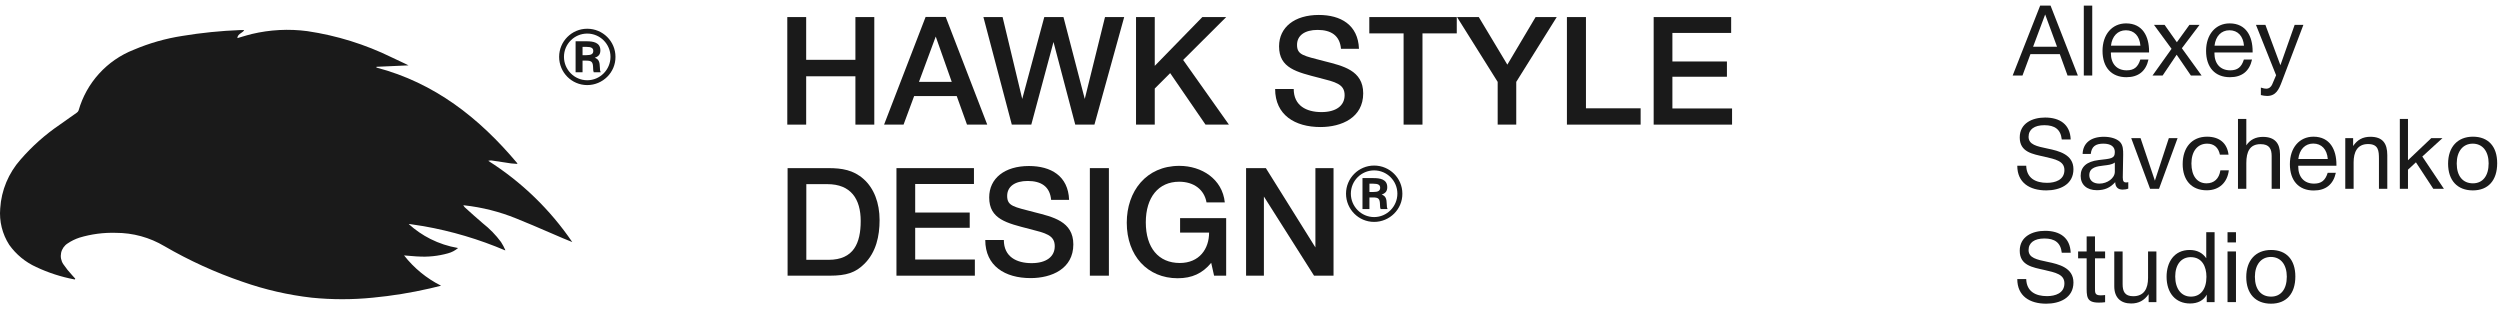 <?xml version="1.0" encoding="UTF-8"?> <svg xmlns="http://www.w3.org/2000/svg" width="331" height="41" viewBox="0 0 331 41" fill="none"><path d="M271.495 0.744L275.109 10H273.744L272.717 7.166H268.83L267.777 10H266.477L270.117 0.744H271.495ZM272.353 6.191L270.78 1.914L269.181 6.191H272.353Z" fill="#1A1A1A"></path><path d="M277.013 0.744V10H275.895V0.744H277.013Z" fill="#1A1A1A"></path><path d="M284.458 7.881C284.12 9.428 283.119 10.221 281.533 10.221C279.557 10.221 278.374 8.921 278.374 6.737C278.374 4.566 279.635 3.097 281.494 3.097C283.704 3.097 284.536 4.852 284.536 6.789V6.945H279.492L279.479 7.023C279.479 8.453 280.272 9.311 281.572 9.311C282.534 9.311 283.067 8.895 283.379 7.881H284.458ZM283.392 6.048C283.288 4.774 282.573 4.007 281.468 4.007C280.389 4.007 279.635 4.787 279.492 6.048H283.392Z" fill="#1A1A1A"></path><path d="M291.219 3.292L288.879 6.386L291.492 10H290.075L288.19 7.244L286.331 10H284.992L287.514 6.464L285.187 3.292H286.591L288.216 5.593L289.88 3.292H291.219Z" fill="#1A1A1A"></path><path d="M298.169 7.881C297.831 9.428 296.83 10.221 295.244 10.221C293.268 10.221 292.085 8.921 292.085 6.737C292.085 4.566 293.346 3.097 295.205 3.097C297.415 3.097 298.247 4.852 298.247 6.789V6.945H293.203L293.19 7.023C293.19 8.453 293.983 9.311 295.283 9.311C296.245 9.311 296.778 8.895 297.09 7.881H298.169ZM297.103 6.048C296.999 4.774 296.284 4.007 295.179 4.007C294.1 4.007 293.346 4.787 293.203 6.048H297.103Z" fill="#1A1A1A"></path><path d="M304.969 3.292L302.096 10.858C301.732 11.807 301.355 12.704 300.159 12.704C299.873 12.704 299.613 12.652 299.34 12.587V11.599C299.691 11.703 299.86 11.742 300.055 11.742C300.419 11.742 300.705 11.495 300.835 11.183L301.355 9.961L298.69 3.292H299.938L301.927 8.635L303.812 3.292H304.969Z" fill="#1A1A1A"></path><path d="M274.16 18.461H272.977C272.834 17.122 272.041 16.576 270.676 16.576C269.35 16.576 268.583 17.135 268.583 18.11C268.583 19.15 269.662 19.371 271.092 19.67C272.6 19.982 274.524 20.45 274.524 22.4C274.524 24.454 272.691 25.208 270.923 25.208C268.713 25.208 267.088 24.181 267.088 21.945H268.271C268.323 23.622 269.545 24.207 271.027 24.207C272.106 24.207 273.328 23.83 273.328 22.517C273.328 21.321 272.158 21.087 270.637 20.736C269.142 20.398 267.413 20.151 267.413 18.201C267.413 16.303 269.103 15.562 270.767 15.562C272.73 15.562 274.082 16.472 274.16 18.461Z" fill="#1A1A1A"></path><path d="M281.784 24.116V24.974C281.55 25.065 281.277 25.104 281.03 25.104C280.406 25.104 280.068 24.753 280.055 24.116C279.392 24.857 278.664 25.182 277.624 25.182C276.298 25.182 275.479 24.454 275.479 23.284C275.479 22.088 276.272 21.386 277.858 21.191C279.457 20.996 280.003 21.035 280.003 20.125C280.003 19.41 279.47 19.02 278.482 19.02C277.455 19.02 276.922 19.397 276.818 20.385H275.739C275.778 18.955 276.818 18.11 278.547 18.11C279.444 18.11 280.211 18.344 280.653 18.76C281.121 19.215 281.108 19.904 281.108 20.502C281.108 21.503 281.056 22.491 281.056 23.492C281.056 23.986 281.173 24.155 281.511 24.155C281.615 24.155 281.667 24.142 281.784 24.116ZM280.003 21.516C279.587 21.828 279.015 21.854 278.521 21.919C277.715 22.023 276.623 22.114 276.623 23.193C276.623 23.882 277.13 24.311 277.962 24.311C279.002 24.311 280.003 23.596 280.003 22.738V21.516Z" fill="#1A1A1A"></path><path d="M282.175 18.292H283.41L285.308 23.921L287.154 18.292H288.311L285.854 25H284.671L282.175 18.292Z" fill="#1A1A1A"></path><path d="M295.097 22.556C294.902 24.155 293.836 25.195 292.172 25.195C290.092 25.195 288.987 23.778 288.987 21.737C288.987 19.501 290.235 18.097 292.211 18.097C293.849 18.097 294.876 18.955 295.058 20.476H293.914C293.719 19.527 293.134 19.02 292.224 19.02C290.95 19.02 290.144 20.034 290.144 21.646C290.144 23.284 290.898 24.272 292.146 24.272C293.147 24.272 293.81 23.661 293.979 22.556H295.097Z" fill="#1A1A1A"></path><path d="M297.413 15.744V19.241C297.907 18.5 298.648 18.123 299.61 18.123C301.209 18.123 301.872 19.007 301.872 20.411V25H300.767V20.671C300.767 19.748 300.494 19.085 299.298 19.085C297.881 19.085 297.413 20.073 297.413 21.594V25H296.308V15.744H297.413Z" fill="#1A1A1A"></path><path d="M309.264 22.881C308.926 24.428 307.925 25.221 306.339 25.221C304.363 25.221 303.18 23.921 303.18 21.737C303.18 19.566 304.441 18.097 306.3 18.097C308.51 18.097 309.342 19.852 309.342 21.789V21.945H304.298L304.285 22.023C304.285 23.453 305.078 24.311 306.378 24.311C307.34 24.311 307.873 23.895 308.185 22.881H309.264ZM308.198 21.048C308.094 19.774 307.379 19.007 306.274 19.007C305.195 19.007 304.441 19.787 304.298 21.048H308.198Z" fill="#1A1A1A"></path><path d="M311.554 18.292V19.332C312.113 18.513 312.815 18.11 313.842 18.11C315.48 18.11 316.078 19.007 316.078 20.541V25H314.973V21.048C314.973 19.982 314.921 19.072 313.53 19.072C312.087 19.072 311.619 20.164 311.619 21.49V25H310.514V18.292H311.554Z" fill="#1A1A1A"></path><path d="M323.379 18.292L320.714 20.723L323.574 25H322.17L319.869 21.49L318.816 22.465V25H317.737V15.744H318.816V21.217L321.897 18.292H323.379Z" fill="#1A1A1A"></path><path d="M327.416 18.097C329.444 18.097 330.627 19.384 330.627 21.607C330.627 23.882 329.444 25.208 327.403 25.208C325.349 25.208 324.127 23.882 324.127 21.672C324.127 19.462 325.388 18.097 327.416 18.097ZM327.39 19.02C326.09 19.02 325.271 20.047 325.271 21.646C325.271 23.297 326.064 24.272 327.416 24.272C328.716 24.272 329.496 23.284 329.496 21.633C329.496 20.034 328.69 19.02 327.39 19.02Z" fill="#1A1A1A"></path><path d="M274.16 33.461H272.977C272.834 32.122 272.041 31.576 270.676 31.576C269.35 31.576 268.583 32.135 268.583 33.11C268.583 34.15 269.662 34.371 271.092 34.67C272.6 34.982 274.524 35.45 274.524 37.4C274.524 39.454 272.691 40.208 270.923 40.208C268.713 40.208 267.088 39.181 267.088 36.945H268.271C268.323 38.622 269.545 39.207 271.027 39.207C272.106 39.207 273.328 38.83 273.328 37.517C273.328 36.321 272.158 36.087 270.637 35.736C269.142 35.398 267.413 35.151 267.413 33.201C267.413 31.303 269.103 30.562 270.767 30.562C272.73 30.562 274.082 31.472 274.16 33.461Z" fill="#1A1A1A"></path><path d="M278.716 33.292V34.202H277.377V38.115C277.377 38.726 277.338 39.103 278.118 39.103C278.339 39.103 278.482 39.09 278.716 39.064V40.013C278.365 40.052 278.222 40.065 277.871 40.065C276.194 40.065 276.272 39.233 276.272 37.764V34.202H275.141V33.292H276.272V31.303H277.377V33.292H278.716Z" fill="#1A1A1A"></path><path d="M285.507 33.292V40H284.48V38.947C283.895 39.792 283.154 40.182 282.166 40.182C280.762 40.182 279.93 39.389 279.93 37.907V33.292H281.035V37.608C281.035 38.57 281.308 39.22 282.439 39.22C283.895 39.22 284.402 38.18 284.402 36.802V33.292H285.507Z" fill="#1A1A1A"></path><path d="M293.212 30.744V40H292.172V39.012C291.756 39.779 290.989 40.182 289.962 40.182C288.064 40.182 286.855 38.817 286.855 36.633C286.855 34.735 287.843 33.097 289.91 33.097C290.885 33.097 291.613 33.474 292.107 34.189V30.744H293.212ZM290.053 34.046C288.792 34.046 287.999 35.034 287.999 36.607C287.999 38.232 288.805 39.272 290.079 39.272C291.366 39.272 292.133 38.284 292.133 36.646C292.133 35.307 291.561 34.046 290.053 34.046Z" fill="#1A1A1A"></path><path d="M296.043 30.744V32.096H294.925V30.744H296.043ZM296.043 33.292V40H294.925V33.292H296.043Z" fill="#1A1A1A"></path><path d="M300.693 33.097C302.721 33.097 303.904 34.384 303.904 36.607C303.904 38.882 302.721 40.208 300.68 40.208C298.626 40.208 297.404 38.882 297.404 36.672C297.404 34.462 298.665 33.097 300.693 33.097ZM300.667 34.02C299.367 34.02 298.548 35.047 298.548 36.646C298.548 38.297 299.341 39.272 300.693 39.272C301.993 39.272 302.773 38.284 302.773 36.633C302.773 35.034 301.967 34.02 300.667 34.02Z" fill="#1A1A1A"></path><path d="M115.757 2.26V16.5H113.257V10.1H106.737V16.5H104.237V2.26H106.737V7.92H113.257V2.26H115.757Z" fill="#1A1A1A"></path><path d="M125.211 2.24L130.711 16.5H128.031L126.671 12.72H121.031L119.631 16.5H117.051L122.551 2.24H125.211ZM126.011 10.84L123.891 4.84L121.671 10.84H126.011Z" fill="#1A1A1A"></path><path d="M130.203 2.26H132.743L135.343 13.1L138.263 2.26H140.803L143.623 13.1L146.303 2.26H148.843L144.903 16.5H142.363L139.483 5.56L136.543 16.5H133.963L130.203 2.26Z" fill="#1A1A1A"></path><path d="M162.35 2.26L156.65 7.94L162.71 16.5H159.61L154.93 9.68L152.89 11.72V16.5H150.41V2.26H152.89V8.72L159.19 2.26H162.35Z" fill="#1A1A1A"></path><path d="M179.928 6.46H177.548C177.388 4.68 176.207 3.96 174.447 3.96C172.747 3.96 171.727 4.7 171.727 5.94C171.727 7.3 172.608 7.38 175.348 8.1C177.768 8.72 180.488 9.3 180.488 12.36C180.488 15.58 177.627 16.82 174.827 16.82C171.447 16.82 168.827 15.22 168.827 11.78H171.288C171.288 13.98 172.947 14.84 174.967 14.84C176.887 14.84 178.027 14 178.027 12.6C178.027 11.12 176.808 10.86 174.708 10.32C171.688 9.54 169.348 9.04 169.348 6.14C169.348 3.6 171.407 1.98 174.607 1.98C177.507 1.98 179.808 3.28 179.928 6.46Z" fill="#1A1A1A"></path><path d="M192.876 2.26V4.42H188.336V16.5H185.836V4.42H181.296V2.26H192.876Z" fill="#1A1A1A"></path><path d="M206.112 2.26L200.752 10.84V16.5H198.292V10.84L192.912 2.26H195.792L199.572 8.56L203.312 2.26H206.112Z" fill="#1A1A1A"></path><path d="M217.22 14.34V16.5H207.46V2.26H209.98V14.34H217.22Z" fill="#1A1A1A"></path><path d="M229.205 2.26V4.36H221.425V8.14H228.645V10.16H221.425V14.36H229.325V16.5H218.945V2.26H229.205Z" fill="#1A1A1A"></path><path d="M104.277 22.26H109.697C111.457 22.26 112.997 22.5 114.357 23.72C115.717 24.94 116.457 26.86 116.457 29.14C116.457 31.26 115.997 33.38 114.457 34.92C113.277 36.1 112.077 36.5 109.837 36.5H104.277V22.26ZM106.757 24.38V34.4H109.697C113.037 34.4 113.957 32.18 113.957 29.26C113.957 26.34 112.657 24.38 109.537 24.38H106.757Z" fill="#1A1A1A"></path><path d="M128.951 22.26V24.36H121.171V28.14H128.391V30.16H121.171V34.36H129.071V36.5H118.691V22.26H128.951Z" fill="#1A1A1A"></path><path d="M141.549 26.46H139.169C139.009 24.68 137.829 23.96 136.069 23.96C134.369 23.96 133.349 24.7 133.349 25.94C133.349 27.3 134.229 27.38 136.969 28.1C139.389 28.72 142.109 29.3 142.109 32.36C142.109 35.58 139.249 36.82 136.449 36.82C133.069 36.82 130.449 35.22 130.449 31.78H132.909C132.909 33.98 134.569 34.84 136.589 34.84C138.509 34.84 139.649 34 139.649 32.6C139.649 31.12 138.429 30.86 136.329 30.32C133.309 29.54 130.969 29.04 130.969 26.14C130.969 23.6 133.029 21.98 136.229 21.98C139.129 21.98 141.429 23.28 141.549 26.46Z" fill="#1A1A1A"></path><path d="M146.817 22.26V36.5H144.297V22.26H146.817Z" fill="#1A1A1A"></path><path d="M162.344 28.88V36.5H160.744L160.364 34.8C159.204 36.2 157.824 36.84 155.924 36.84C151.924 36.84 149.184 33.86 149.184 29.48C149.184 25.34 151.744 21.96 156.144 21.96C159.104 21.96 161.844 23.7 162.164 26.8H159.744C159.444 25.1 158.064 24.06 156.124 24.06C153.384 24.06 151.704 26.12 151.704 29.44C151.704 32.8 153.384 34.82 156.204 34.82C158.804 34.82 160.084 32.94 160.084 30.8H156.244V28.88H162.344Z" fill="#1A1A1A"></path><path d="M176.56 22.26V36.5H173.98L167.34 26.02V36.5H164.98V22.26H167.6L174.16 32.76V22.26H176.56Z" fill="#1A1A1A"></path><path d="M181.933 21.92C183.993 21.92 185.673 23.58 185.673 25.64C185.693 27.7 183.993 29.38 181.933 29.38C179.873 29.38 178.213 27.7 178.213 25.64C178.213 23.6 179.873 21.92 181.933 21.92ZM181.933 22.56C180.233 22.56 178.853 23.94 178.853 25.64C178.853 27.34 180.233 28.74 181.933 28.74C183.633 28.74 185.013 27.34 185.013 25.64C185.013 23.94 183.633 22.56 181.933 22.56ZM180.393 23.58H181.853C182.693 23.58 183.673 23.72 183.673 24.78C183.673 25.3 183.453 25.58 182.933 25.76C183.453 25.96 183.593 26.26 183.613 27.12C183.613 27.42 183.633 27.48 183.713 27.68H182.793C182.733 27.5 182.713 27.44 182.713 27.12C182.693 26.3 182.533 26.14 181.753 26.14H181.313V27.68H180.393V23.58ZM181.313 25.42H181.813C182.473 25.42 182.733 25.26 182.733 24.86C182.733 24.48 182.473 24.32 181.813 24.32H181.313V25.42Z" fill="#1A1A1A"></path><path d="M77.749 3.805C79.809 3.805 81.489 5.465 81.489 7.525C81.509 9.585 79.809 11.265 77.749 11.265C75.689 11.265 74.029 9.585 74.029 7.525C74.029 5.485 75.689 3.805 77.749 3.805ZM77.749 4.445C76.049 4.445 74.669 5.825 74.669 7.525C74.669 9.225 76.049 10.625 77.749 10.625C79.449 10.625 80.829 9.225 80.829 7.525C80.829 5.825 79.449 4.445 77.749 4.445ZM76.209 5.465H77.669C78.509 5.465 79.489 5.605 79.489 6.665C79.489 7.185 79.269 7.465 78.749 7.645C79.269 7.845 79.409 8.145 79.429 9.005C79.429 9.305 79.449 9.365 79.529 9.565H78.609C78.549 9.385 78.529 9.325 78.529 9.005C78.509 8.185 78.349 8.025 77.569 8.025H77.129V9.565H76.209V5.465ZM77.129 7.305H77.629C78.289 7.305 78.549 7.145 78.549 6.745C78.549 6.365 78.289 6.205 77.629 6.205H77.129V7.305Z" fill="#1A1A1A"></path><path d="M9.849 36.993C8.098 36.663 6.396 36.111 4.784 35.352C3.361 34.704 2.134 33.693 1.226 32.421C0.304 30.99 -0.117 29.294 0.028 27.598L0.029 27.592L0.029 27.582C0.18 25.191 1.128 22.919 2.72 21.128C4.238 19.375 5.978 17.826 7.896 16.522C8.32 16.214 8.749 15.915 9.177 15.616C9.508 15.385 9.839 15.154 10.166 14.92C10.275 14.848 10.358 14.745 10.405 14.623C10.922 12.813 11.849 11.147 13.115 9.754C14.38 8.36 15.95 7.278 17.703 6.591C19.759 5.715 21.916 5.1 24.125 4.758C26.655 4.341 29.208 4.082 31.769 3.982H32.314C32.306 3.994 32.298 4.005 32.289 4.015H32.322C32.212 4.169 32.061 4.272 31.914 4.372C31.674 4.536 31.446 4.691 31.432 5.045C31.632 4.987 31.828 4.929 32.022 4.871C32.466 4.739 32.898 4.611 33.338 4.502C35.746 3.929 38.239 3.8 40.693 4.123C44.582 4.699 48.358 5.874 51.887 7.606C52.469 7.869 53.039 8.144 53.613 8.42L53.893 8.556L54.083 8.655L49.84 8.844V8.944C57.525 10.966 63.436 15.589 68.505 21.632L68.451 21.632L68.513 21.706C68.366 21.696 68.24 21.683 68.125 21.671C67.962 21.654 67.823 21.64 67.687 21.64C67.383 21.594 67.079 21.547 66.776 21.5L66.773 21.5C66.206 21.412 65.64 21.324 65.07 21.244C64.927 21.236 64.784 21.253 64.647 21.294C69.049 24.082 72.835 27.742 75.769 32.05L74.555 31.554C73.948 31.295 73.343 31.034 72.737 30.772L72.736 30.772C71.276 30.141 69.816 29.51 68.34 28.921C66.144 28.03 63.835 27.447 61.48 27.187H61.337C61.392 27.274 61.454 27.357 61.521 27.435C62.313 28.153 63.097 28.863 63.923 29.565C64.834 30.278 65.645 31.111 66.333 32.041C66.555 32.386 66.748 32.747 66.911 33.123L66.873 33.107L66.895 33.156C63.426 31.678 59.802 30.602 56.092 29.948C55.499 29.845 54.903 29.753 54.306 29.672C54.247 29.653 54.183 29.653 54.124 29.672C54.992 30.459 55.959 31.121 56.995 31.643C58.135 32.215 59.359 32.618 60.629 32.834L60.624 32.838L60.646 32.842C60.256 33.174 59.796 33.414 59.3 33.544C58.01 33.905 56.667 34.045 55.329 33.956C55.246 33.953 55.164 33.949 55.081 33.944C54.795 33.934 54.508 33.906 54.213 33.876L54.155 33.871C53.941 33.852 53.723 33.833 53.497 33.816C54.808 35.491 56.472 36.856 58.372 37.814L58.4 37.828L56.906 38.191C54.418 38.763 51.895 39.171 49.353 39.413C46.666 39.683 43.958 39.683 41.271 39.413C38.15 39.056 35.08 38.349 32.116 37.308C28.522 36.081 25.057 34.502 21.773 32.594C19.825 31.434 17.6 30.824 15.334 30.828C13.706 30.779 12.08 30.993 10.521 31.463C9.974 31.642 9.455 31.894 8.977 32.215C8.753 32.354 8.559 32.537 8.407 32.753C8.255 32.969 8.148 33.213 8.092 33.471C8.037 33.729 8.034 33.996 8.084 34.255C8.134 34.514 8.235 34.761 8.383 34.98C8.735 35.497 9.127 35.985 9.555 36.441C9.634 36.535 9.716 36.623 9.797 36.71C9.852 36.769 9.906 36.827 9.96 36.887L9.946 36.914L9.959 36.928L9.902 37.003L9.849 36.993Z" fill="#1A1A1A"></path></svg> 
